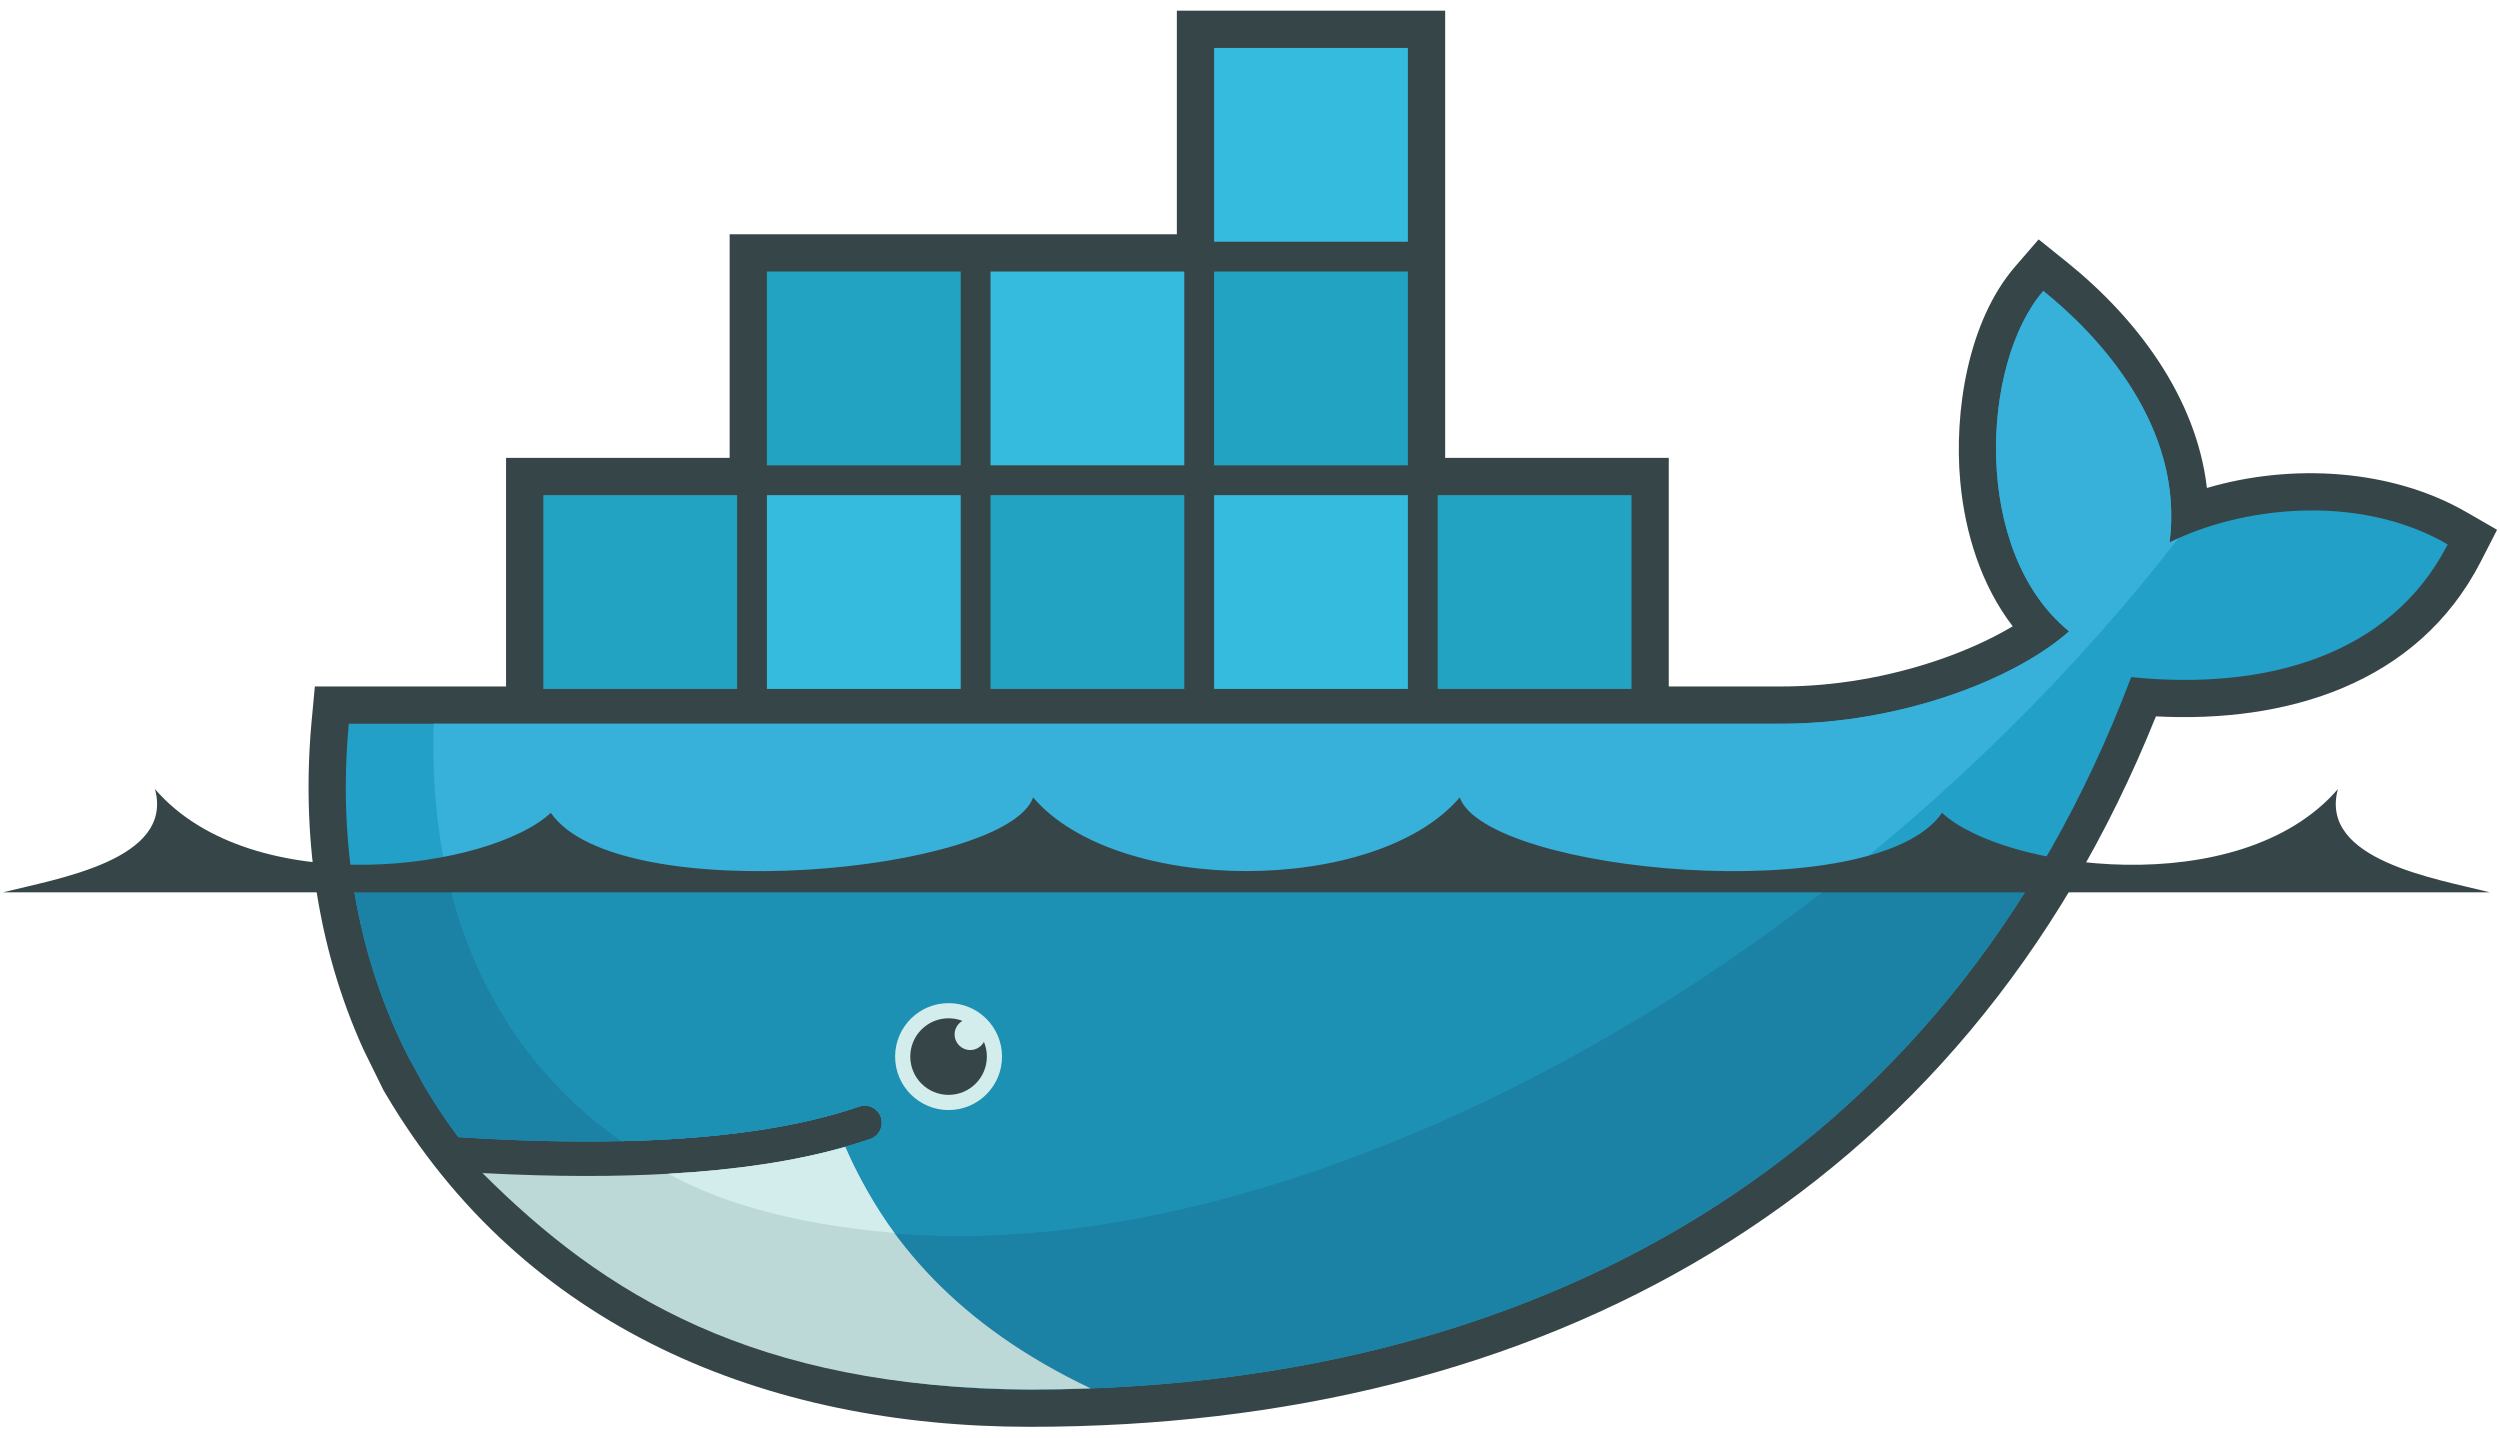 <svg width="400" height="230" xmlns="http://www.w3.org/2000/svg" version="1.1">
 <g>
  <title>Layer 1</title>
  <g id="svg_22">
   <path d="m231.226,73.261l35.776,0l0,36.572l18.089,0c8.353,0 16.945,-1.488 24.856,-4.169c3.887,-1.318 8.25,-3.152 12.085,-5.459c-5.05,-6.594 -7.629,-14.919 -8.388,-23.126c-1.031,-11.162 1.221,-25.691 8.776,-34.427l3.761,-4.35l4.481,3.602c11.283,9.065 20.771,21.731 22.444,36.17c13.585,-3.996 29.535,-3.051 41.51,3.86l4.913,2.835l-2.586,5.047c-10.127,19.765 -31.299,25.888 -51.999,24.804c-30.974,77.147 -98.408,113.671 -180.172,113.671c-42.242,0 -80.998,-15.791 -103.067,-53.269l-0.362,-0.612l-3.215,-6.542c-7.46,-16.497 -9.938,-34.57 -8.257,-52.627l0.504,-5.409l30.592,0l0,-36.572l35.775,0l0,-35.776l71.553,0l0,-35.776l42.931,0l0,71.552" fill="#364548" id="svg_3"/>
   <path d="m347.134,86.79c2.399,-18.642 -11.553,-33.286 -20.205,-40.238c-9.971,11.527 -11.52,41.739 4.123,54.459c-8.73,7.754 -27.126,14.783 -45.961,14.783l-229.281,0c-1.832,19.662 1.621,37.768 9.504,53.267l2.608,4.77c1.652,2.803 3.456,5.508 5.405,8.112l0.001,0c9.426,0.605 18.117,0.814 26.068,0.638l0.003,0c15.626,-0.346 28.375,-2.19 38.038,-5.538c1.439,-0.5 3.006,0.263 3.504,1.7c0.497,1.437 -0.264,3.006 -1.701,3.504c-1.285,0.445 -2.624,0.861 -4.008,1.257c-0.002,0.001 -0.003,0.001 -0.005,0.002c-7.608,2.172 -15.767,3.634 -26.293,4.284c0.624,0.01 -0.651,0.094 -0.654,0.095c-0.358,0.022 -0.809,0.073 -1.168,0.093c-4.143,0.232 -8.615,0.281 -13.187,0.281c-5,0 -9.924,-0.095 -15.43,-0.374l-0.141,0.093c19.104,21.472 48.975,34.35 86.417,34.35c79.243,0 146.458,-35.128 176.221,-113.991c21.117,2.167 41.411,-3.218 50.642,-21.238c-14.705,-8.486 -33.614,-5.78 -44.502,-0.308" fill="#22A0C8" id="svg_4"/>
   <path d="m347.134,86.79c2.399,-18.642 -11.553,-33.286 -20.205,-40.238c-9.971,11.527 -11.52,41.739 4.123,54.459c-8.73,7.754 -27.126,14.783 -45.961,14.783l-215.704,0c-0.936,30.112 10.239,52.969 30.01,66.787l0.003,0c15.626,-0.346 28.375,-2.19 38.038,-5.538c1.439,-0.5 3.006,0.263 3.504,1.7c0.497,1.437 -0.264,3.006 -1.701,3.504c-1.285,0.445 -2.624,0.861 -4.008,1.257c-0.002,0.001 -0.003,0.001 -0.005,0.002c-7.608,2.172 -16.468,3.822 -26.995,4.471c-0.003,0 -0.255,-0.244 -0.258,-0.243c26.968,13.833 66.073,13.784 110.905,-3.438c50.271,-19.312 97.048,-56.105 129.688,-98.188c-0.493,0.222 -0.972,0.45 -1.435,0.682" fill="#37B1D9" id="svg_5"/>
   <path d="m56.239,139.683c1.425,10.532 4.506,20.394 9.075,29.377l2.608,4.77c1.652,2.803 3.456,5.508 5.406,8.112c9.428,0.605 18.119,0.814 26.071,0.638c15.626,-0.346 28.375,-2.19 38.038,-5.538c1.439,-0.5 3.006,0.263 3.504,1.7c0.497,1.437 -0.264,3.006 -1.701,3.504c-1.285,0.445 -2.624,0.861 -4.008,1.257c-0.002,0.001 -0.003,0.001 -0.005,0.002c-7.608,2.172 -16.421,3.728 -26.948,4.378c-0.361,0.022 -0.991,0.026 -1.356,0.046c-4.141,0.233 -8.567,0.375 -13.14,0.375c-4.999,0 -10.111,-0.096 -15.616,-0.375c19.103,21.472 49.161,34.397 86.603,34.397c67.84,0 126.862,-25.75 161.118,-82.644l-269.652,0" fill="#1B81A5" id="svg_6"/>
   <path d="m71.451,139.683c4.056,18.492 13.802,33.01 27.949,42.898c15.626,-0.346 28.375,-2.19 38.038,-5.538c1.439,-0.5 3.006,0.263 3.504,1.7c0.497,1.437 -0.264,3.006 -1.701,3.504c-1.285,0.445 -2.624,0.861 -4.008,1.257c-0.002,0.001 -0.003,0.001 -0.005,0.002c-7.608,2.172 -16.608,3.728 -27.135,4.378c26.966,13.831 65.958,13.632 110.787,-3.588c27.121,-10.42 53.222,-25.931 76.64,-44.613l-224.07,0" fill="#1D91B4" id="svg_7"/>
   <path d="m86.93,79.223l31.005,0l0,31.007l-31.005,0l0,-31.007zm2.583,2.584l2.447,0l0,25.84l-2.447,0l0,-25.84zm4.6,0l2.545,0l0,25.84l-2.545,0l0,-25.84zm4.697,0l2.545,0l0,25.84l-2.545,0l0,-25.84zm4.699,0l2.545,0l0,25.84l-2.545,0l0,-25.84zm4.698,0l2.545,0l0,25.84l-2.545,0l0,-25.84zm4.697,0l2.448,0l0,25.84l-2.448,0l0,-25.84z" fill="#23A3C2" id="svg_8"/>
   <path d="m122.704,43.447l31.009,0l0,31.005l-31.009,0l0,-31.005zm2.586,2.584l2.445,0l0,25.838l-2.445,0l0,-25.838zm4.6,0l2.543,0l0,25.838l-2.543,0l0,-25.838zm4.696,0l2.545,0l0,25.838l-2.545,0l0,-25.838zm4.698,0l2.545,0l0,25.838l-2.545,0l0,-25.838zm4.699,0l2.545,0l0,25.838l-2.545,0l0,-25.838zm4.697,0l2.45,0l0,25.838l-2.45,0l0,-25.838z" fill="#23A3C2" id="svg_9"/>
   <path d="m122.704,79.223l31.009,0l0,31.007l-31.009,0l0,-31.007zm2.586,2.584l2.445,0l0,25.84l-2.445,0l0,-25.84zm4.6,0l2.543,0l0,25.84l-2.543,0l0,-25.84zm4.696,0l2.545,0l0,25.84l-2.545,0l0,-25.84zm4.698,0l2.545,0l0,25.84l-2.545,0l0,-25.84zm4.699,0l2.545,0l0,25.84l-2.545,0l0,-25.84zm4.697,0l2.45,0l0,25.84l-2.45,0l0,-25.84z" fill="#34BBDE" id="svg_10"/>
   <path d="m158.481,79.223l31.007,0l0,31.007l-31.007,0l0,-31.007zm2.584,2.584l2.445,0l0,25.84l-2.445,0l0,-25.84zm4.599,0l2.545,0l0,25.84l-2.545,0l0,-25.84zm4.698,0l2.545,0l0,25.84l-2.545,0l0,-25.84zm4.698,0l2.545,0l0,25.84l-2.545,0l0,-25.84zm4.697,0l2.546,0l0,25.84l-2.546,0l0,-25.84zm4.698,0l2.447,0l0,25.84l-2.447,0l0,-25.84z" fill="#23A3C2" id="svg_11"/>
   <path d="m158.481,43.447l31.007,0l0,31.005l-31.007,0l0,-31.005zm2.584,2.584l2.445,0l0,25.838l-2.445,0l0,-25.838zm4.599,0l2.545,0l0,25.838l-2.545,0l0,-25.838zm4.698,0l2.545,0l0,25.838l-2.545,0l0,-25.838zm4.698,0l2.545,0l0,25.838l-2.545,0l0,-25.838zm4.697,0l2.546,0l0,25.838l-2.546,0l0,-25.838zm4.698,0l2.447,0l0,25.838l-2.447,0l0,-25.838z" fill="#34BBDE" id="svg_12"/>
   <path d="m194.258,79.223l31.006,0l0,31.007l-31.006,0l0,-31.007zm2.584,2.584l2.446,0l0,25.84l-2.446,0l0,-25.84zm4.6,0l2.545,0l0,25.84l-2.545,0l0,-25.84zm4.697,0l2.545,0l0,25.84l-2.545,0l0,-25.84zm4.699,0l2.545,0l0,25.84l-2.545,0l0,-25.84zm4.698,0l2.545,0l0,25.84l-2.545,0l0,-25.84zm4.697,0l2.448,0l0,25.84l-2.448,0l0,-25.84z" fill="#34BBDE" id="svg_13"/>
   <path d="m194.258,43.447l31.006,0l0,31.005l-31.006,0l0,-31.005zm2.584,2.584l2.446,0l0,25.838l-2.446,0l0,-25.838zm4.6,0l2.545,0l0,25.838l-2.545,0l0,-25.838zm4.697,0l2.545,0l0,25.838l-2.545,0l0,-25.838zm4.699,0l2.545,0l0,25.838l-2.545,0l0,-25.838zm4.698,0l2.545,0l0,25.838l-2.545,0l0,-25.838zm4.697,0l2.448,0l0,25.838l-2.448,0l0,-25.838z" fill="#23A3C2" id="svg_14"/>
   <path d="m194.258,7.671l31.006,0l0,31.007l-31.006,0l0,-31.007zm2.584,2.583l2.446,0l0,25.84l-2.446,0l0,-25.84zm4.6,0l2.545,0l0,25.84l-2.545,0l0,-25.84zm4.697,0l2.545,0l0,25.84l-2.545,0l0,-25.84zm4.699,0l2.545,0l0,25.84l-2.545,0l0,-25.84zm4.698,0l2.545,0l0,25.84l-2.545,0l0,-25.84zm4.697,0l2.448,0l0,25.84l-2.448,0l0,-25.84z" fill="#34BBDE" id="svg_15"/>
   <path d="m230.033,79.223l31.007,0l0,31.007l-31.007,0l0,-31.007zm2.583,2.584l2.448,0l0,25.84l-2.448,0l0,-25.84zm4.6,0l2.545,0l0,25.84l-2.545,0l0,-25.84zm4.699,0l2.545,0l0,25.84l-2.545,0l0,-25.84zm4.697,0l2.545,0l0,25.84l-2.545,0l0,-25.84zm4.7,0l2.544,0l0,25.84l-2.544,0l0,-25.84zm4.697,0l2.447,0l0,25.84l-2.447,0l0,-25.84z" fill="#23A3C2" id="svg_16"/>
   <path d="m151.771,160.501c4.723,0 8.553,3.831 8.553,8.554c0,4.723 -3.829,8.553 -8.553,8.553c-4.724,0 -8.554,-3.829 -8.554,-8.553c0,-4.723 3.83,-8.554 8.554,-8.554" fill="#D3ECEC" id="svg_17"/>
   <path d="m151.771,162.927c0.783,0 1.529,0.147 2.218,0.415c-0.747,0.432 -1.252,1.24 -1.252,2.165c0,1.381 1.119,2.499 2.5,2.499c0.946,0 1.768,-0.525 2.193,-1.301c0.3,0.723 0.467,1.518 0.467,2.35c0,3.383 -2.743,6.125 -6.126,6.125c-3.383,0 -6.127,-2.743 -6.127,-6.125c0,-3.384 2.744,-6.128 6.127,-6.128" fill="#364548" id="svg_18"/>
   <path d="m0.471,142.775l397.915,0c-8.664,-2.198 -27.413,-5.167 -24.321,-16.521c-15.754,18.23 -53.747,12.789 -63.336,3.8c-10.678,15.487 -72.838,9.6 -77.174,-2.464c-13.386,15.71 -54.865,15.71 -68.252,0c-4.337,12.065 -66.497,17.951 -77.175,2.464c-9.588,8.989 -47.579,14.43 -63.334,-3.8c3.092,11.355 -15.657,14.324 -24.323,16.521" fill="#364548" id="svg_19"/>
   <path d="m174.51,222.142c-21.184,-10.053 -32.812,-23.718 -39.281,-38.636c-7.868,2.246 -17.328,3.682 -28.318,4.299c-4.14,0.232 -8.495,0.351 -13.066,0.351c-5.269,0 -10.821,-0.156 -16.65,-0.465c19.427,19.415 43.326,34.364 87.577,34.637c3.267,0 6.511,-0.064 9.738,-0.185" fill="#BDD9D7" id="svg_20"/>
   <path d="m143.098,197.272c-2.931,-3.978 -5.774,-8.978 -7.864,-13.767c-7.87,2.247 -17.331,3.684 -28.323,4.3c7.55,4.098 18.348,7.896 36.187,9.467" fill="#D3ECEC" id="svg_21"/>
  </g>
 </g>

</svg>